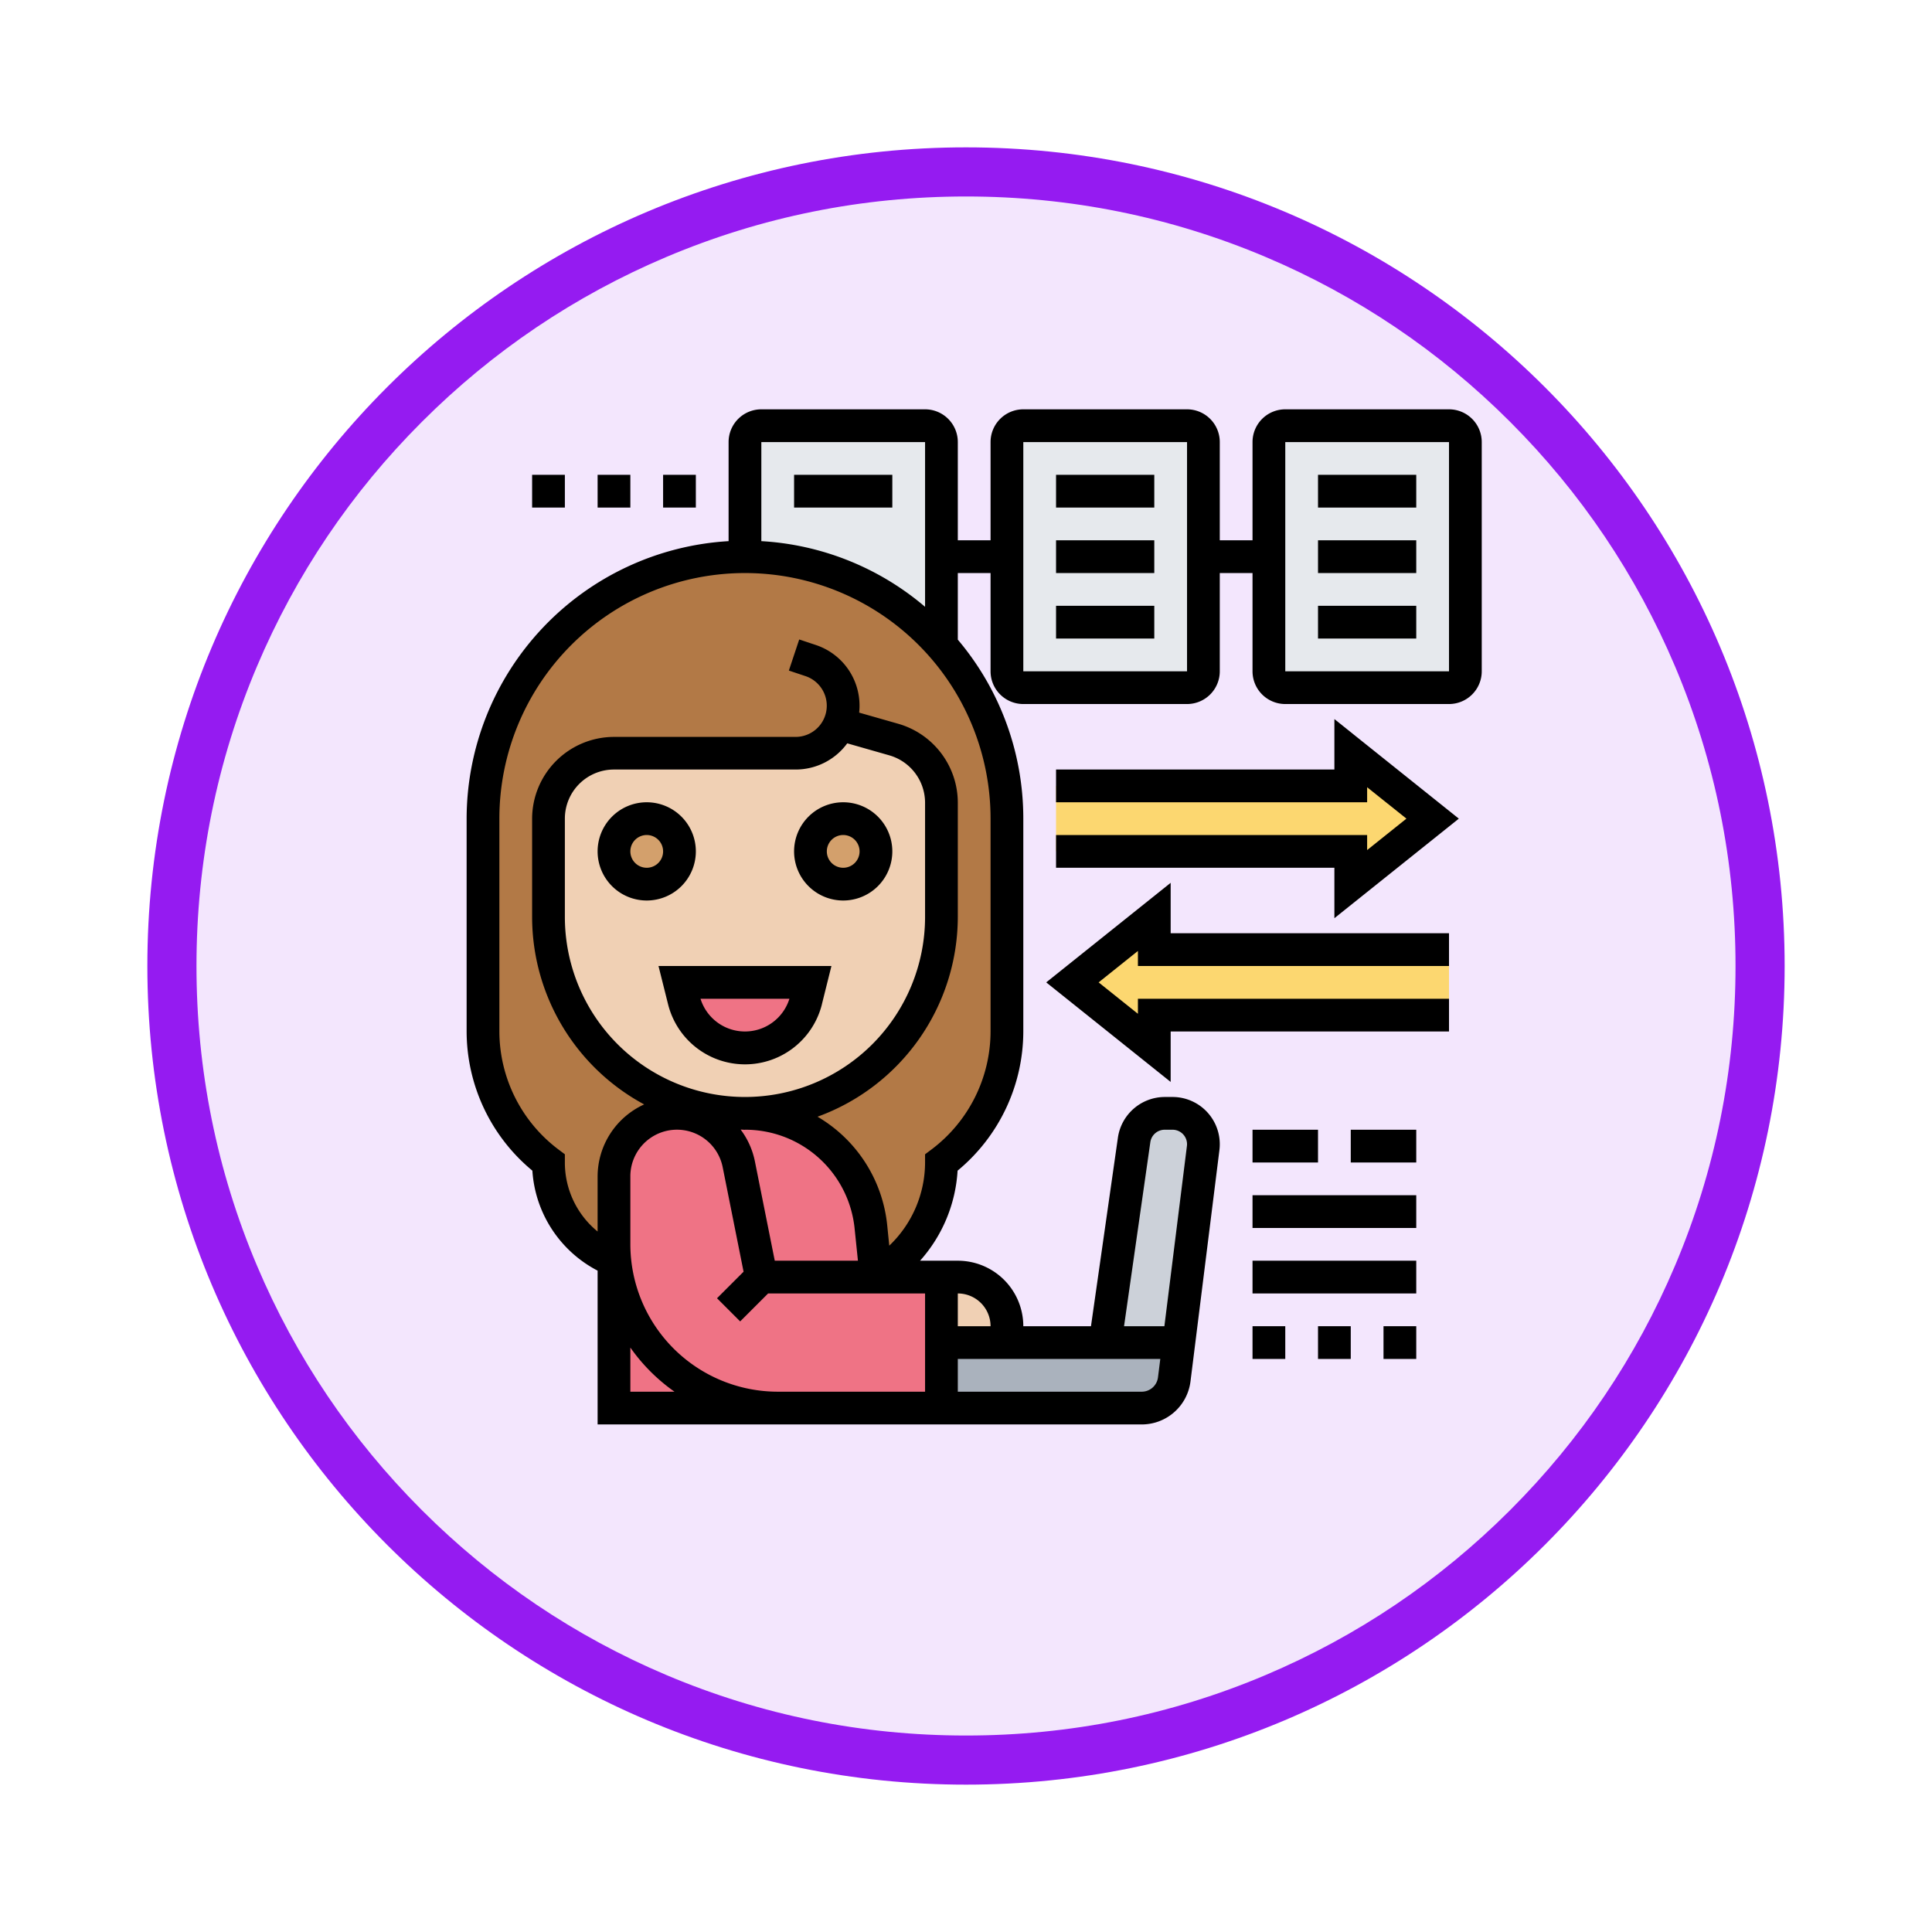 <svg xmlns="http://www.w3.org/2000/svg" xmlns:xlink="http://www.w3.org/1999/xlink" width="118" height="118" viewBox="0 0 118 118">
  <defs>
    <filter id="Trazado_982547" x="0" y="0" width="118" height="118" filterUnits="userSpaceOnUse">
      <feOffset dy="3" input="SourceAlpha"/>
      <feGaussianBlur stdDeviation="3" result="blur"/>
      <feFlood flood-opacity="0.161"/>
      <feComposite operator="in" in2="blur"/>
      <feComposite in="SourceGraphic"/>
    </filter>
  </defs>
  <g id="Grupo_1203057" data-name="Grupo 1203057" transform="translate(-1213.5 -6736)">
    <g id="Grupo_1202735" data-name="Grupo 1202735" transform="translate(1222.5 6742)">
      <g id="Grupo_1174813" data-name="Grupo 1174813">
        <g id="Grupo_1201680" data-name="Grupo 1201680">
          <g id="Grupo_1201330" data-name="Grupo 1201330">
            <g id="Grupo_1172010" data-name="Grupo 1172010">
              <g id="Grupo_1171046" data-name="Grupo 1171046">
                <g id="Grupo_1148525" data-name="Grupo 1148525">
                  <g transform="matrix(1, 0, 0, 1, -9, -6)" filter="url(#Trazado_982547)">
                    <g id="Trazado_982547-2" data-name="Trazado 982547" transform="translate(9 6)" fill="#f3e6fd">
                      <path d="M 50 98.5 C 43.452 98.5 37.1 97.218 31.122 94.689 C 25.347 92.247 20.16 88.749 15.705 84.295 C 11.251 79.84 7.753 74.653 5.311 68.878 C 2.782 62.9 1.5 56.548 1.5 50 C 1.5 43.452 2.782 37.1 5.311 31.122 C 7.753 25.347 11.251 20.16 15.705 15.705 C 20.16 11.251 25.347 7.753 31.122 5.311 C 37.1 2.782 43.452 1.5 50 1.5 C 56.548 1.5 62.9 2.782 68.878 5.311 C 74.653 7.753 79.84 11.251 84.295 15.705 C 88.749 20.16 92.247 25.347 94.689 31.122 C 97.218 37.1 98.5 43.452 98.5 50 C 98.5 56.548 97.218 62.9 94.689 68.878 C 92.247 74.653 88.749 79.84 84.295 84.295 C 79.84 88.749 74.653 92.247 68.878 94.689 C 62.9 97.218 56.548 98.5 50 98.5 Z" stroke="none"/>
                      <path d="M 50 3 C 43.654 3 37.499 4.242 31.706 6.692 C 26.11 9.059 21.083 12.449 16.766 16.766 C 12.449 21.083 9.059 26.11 6.692 31.706 C 4.242 37.499 3 43.654 3 50 C 3 56.346 4.242 62.501 6.692 68.294 C 9.059 73.89 12.449 78.917 16.766 83.234 C 21.083 87.551 26.11 90.941 31.706 93.308 C 37.499 95.758 43.654 97 50 97 C 56.346 97 62.501 95.758 68.294 93.308 C 73.89 90.941 78.917 87.551 83.234 83.234 C 87.551 78.917 90.941 73.89 93.308 68.294 C 95.758 62.501 97 56.346 97 50 C 97 43.654 95.758 37.499 93.308 31.706 C 90.941 26.11 87.551 21.083 83.234 16.766 C 78.917 12.449 73.89 9.059 68.294 6.692 C 62.501 4.242 56.346 3 50 3 M 50 0 C 77.614 0 100 22.386 100 50 C 100 77.614 77.614 100 50 100 C 22.386 100 0 77.614 0 50 C 0 22.386 22.386 0 50 0 Z" stroke="none" fill="#951bf1"/>
                    </g>
                  </g>
                </g>
              </g>
            </g>
          </g>
        </g>
      </g>
    </g>
    <g id="data-exchange_4728169" transform="translate(1242 6761)">
      <g id="Grupo_1202914" data-name="Grupo 1202914">
        <g id="Grupo_1202898" data-name="Grupo 1202898">
          <path id="Trazado_1043049" data-name="Trazado 1043049" d="M43.5,57l-.28,2.25A2.007,2.007,0,0,1,41.23,61H29V57H43.5Z" fill="#aab2bd"/>
        </g>
        <g id="Grupo_1202899" data-name="Grupo 1202899">
          <path id="Trazado_1043050" data-name="Trazado 1043050" d="M45,44.88a1.927,1.927,0,0,1-.01.24L43.5,57H39l1.77-12.38A1.883,1.883,0,0,1,42.63,43h.49A1.878,1.878,0,0,1,45,44.88Z" fill="#ccd1d9"/>
        </g>
        <g id="Grupo_1202900" data-name="Grupo 1202900">
          <path id="Trazado_1043051" data-name="Trazado 1043051" d="M60,33v4H42v2l-5-4,5-4v2Z" fill="#fcd770"/>
        </g>
        <g id="Grupo_1202901" data-name="Grupo 1202901">
          <path id="Trazado_1043052" data-name="Trazado 1043052" d="M59,25l-5,4V27H36V23H54V21Z" fill="#fcd770"/>
        </g>
        <g id="Grupo_1202902" data-name="Grupo 1202902">
          <path id="Trazado_1043053" data-name="Trazado 1043053" d="M49,16V2a1,1,0,0,1,1-1H60a1,1,0,0,1,1,1V16a1,1,0,0,1-1,1H50A1,1,0,0,1,49,16Z" fill="#e6e9ed"/>
        </g>
        <g id="Grupo_1202903" data-name="Grupo 1202903">
          <path id="Trazado_1043054" data-name="Trazado 1043054" d="M45,9v7a1,1,0,0,1-1,1H34a1,1,0,0,1-1-1V2a1,1,0,0,1,1-1H44a1,1,0,0,1,1,1Z" fill="#e6e9ed"/>
        </g>
        <g id="Grupo_1202904" data-name="Grupo 1202904">
          <path id="Trazado_1043055" data-name="Trazado 1043055" d="M17,9V2a1,1,0,0,1,1-1H28a1,1,0,0,1,1,1V14.41A15.957,15.957,0,0,0,17,9Z" fill="#e6e9ed"/>
        </g>
        <g id="Grupo_1202905" data-name="Grupo 1202905">
          <path id="Trazado_1043056" data-name="Trazado 1043056" d="M22.77,19.22A2.9,2.9,0,0,1,20.09,21H9a4,4,0,0,0-4,4v6a11.962,11.962,0,0,0,3.51,8.49c.13.12.26.25,5.48,3.13l-.14.51a3.708,3.708,0,0,0-1-.13A3.845,3.845,0,0,0,9,46.85V52l-.42-.21A6.5,6.5,0,0,1,5,46a9.993,9.993,0,0,1-4-8V25A16,16,0,0,1,29,14.41v.01A15.923,15.923,0,0,1,33,25V38a10.041,10.041,0,0,1-4,8,8.009,8.009,0,0,1-3.2,6.4L25,53l-.3-3.03A7.744,7.744,0,0,0,17,43,12,12,0,0,0,29,31V24.02a4,4,0,0,0-2.9-3.85Z" fill="#b27946"/>
        </g>
        <g id="Grupo_1202906" data-name="Grupo 1202906">
          <path id="Trazado_1043057" data-name="Trazado 1043057" d="M18,53H29v8H19A10,10,0,0,1,9,51V46.85A3.845,3.845,0,0,1,12.85,43a3.708,3.708,0,0,1,1,.13,3.872,3.872,0,0,1,1.44.74,3.831,3.831,0,0,1,1.33,2.22Z" fill="#ef7385"/>
        </g>
        <g id="Grupo_1202907" data-name="Grupo 1202907">
          <path id="Trazado_1043058" data-name="Trazado 1043058" d="M9,51A10,10,0,0,0,19,61H9V51Z" fill="#ef7385"/>
        </g>
        <g id="Grupo_1202908" data-name="Grupo 1202908">
          <path id="Trazado_1043059" data-name="Trazado 1043059" d="M13.99,42.62,17,43a7.744,7.744,0,0,1,7.7,6.97L25,53H18l-1.38-6.91a3.831,3.831,0,0,0-1.33-2.22,3.872,3.872,0,0,0-1.44-.74Z" fill="#ef7385"/>
        </g>
        <g id="Grupo_1202909" data-name="Grupo 1202909">
          <path id="Trazado_1043060" data-name="Trazado 1043060" d="M33,56v1H29V53h1A3,3,0,0,1,33,56Z" fill="#f0d0b4"/>
        </g>
        <g id="Grupo_1202910" data-name="Grupo 1202910">
          <path id="Trazado_1043061" data-name="Trazado 1043061" d="M29,24.02V31A12,12,0,0,1,17,43l-3.01-.38c-5.22-2.88-5.35-3.01-5.48-3.13A11.962,11.962,0,0,1,5,31V25a4,4,0,0,1,4-4H20.09a2.9,2.9,0,0,0,2.68-1.78l3.33.95A4,4,0,0,1,29,24.02Z" fill="#f0d0b4"/>
        </g>
        <g id="Grupo_1202911" data-name="Grupo 1202911">
          <circle id="Elipse_12589" data-name="Elipse 12589" cx="2" cy="2" r="2" transform="translate(21 25)" fill="#d3a06c"/>
        </g>
        <g id="Grupo_1202912" data-name="Grupo 1202912">
          <circle id="Elipse_12590" data-name="Elipse 12590" cx="2" cy="2" r="2" transform="translate(9 25)" fill="#d3a06c"/>
        </g>
        <g id="Grupo_1202913" data-name="Grupo 1202913">
          <path id="Trazado_1043062" data-name="Trazado 1043062" d="M21,35l-.27,1.09a3.846,3.846,0,0,1-7.46,0L13,35Z" fill="#ef7385"/>
        </g>
      </g>
      <g id="Grupo_1202915" data-name="Grupo 1202915">
        <path id="Trazado_1043063" data-name="Trazado 1043063" d="M21.7,36.332,22.281,34H11.719l.583,2.332a4.843,4.843,0,0,0,9.4,0ZM14.285,36h5.43a2.843,2.843,0,0,1-5.43,0Z"/>
        <path id="Trazado_1043064" data-name="Trazado 1043064" d="M14,27a3,3,0,1,0-3,3A3,3,0,0,0,14,27Zm-3,1a1,1,0,1,1,1-1A1,1,0,0,1,11,28Z"/>
        <path id="Trazado_1043065" data-name="Trazado 1043065" d="M23,30a3,3,0,1,0-3-3A3,3,0,0,0,23,30Zm0-4a1,1,0,1,1-1,1A1,1,0,0,1,23,26Z"/>
        <path id="Trazado_1043066" data-name="Trazado 1043066" d="M4,4H6V6H4Z"/>
        <path id="Trazado_1043067" data-name="Trazado 1043067" d="M8,4h2V6H8Z"/>
        <path id="Trazado_1043068" data-name="Trazado 1043068" d="M12,4h2V6H12Z"/>
        <path id="Trazado_1043069" data-name="Trazado 1043069" d="M36,4h6V6H36Z"/>
        <path id="Trazado_1043070" data-name="Trazado 1043070" d="M36,8h6v2H36Z"/>
        <path id="Trazado_1043071" data-name="Trazado 1043071" d="M36,12h6v2H36Z"/>
        <path id="Trazado_1043072" data-name="Trazado 1043072" d="M20,4h6V6H20Z"/>
        <path id="Trazado_1043073" data-name="Trazado 1043073" d="M52,4h6V6H52Z"/>
        <path id="Trazado_1043074" data-name="Trazado 1043074" d="M52,8h6v2H52Z"/>
        <path id="Trazado_1043075" data-name="Trazado 1043075" d="M52,12h6v2H52Z"/>
        <path id="Trazado_1043076" data-name="Trazado 1043076" d="M60,0H50a2,2,0,0,0-2,2V8H46V2a2,2,0,0,0-2-2H34a2,2,0,0,0-2,2V8H30V2a2,2,0,0,0-2-2H18a2,2,0,0,0-2,2V8.051A17.007,17.007,0,0,0,0,25V38a11.058,11.058,0,0,0,4.016,8.5A7.421,7.421,0,0,0,8,52.607V62H41.234a3,3,0,0,0,2.977-2.628l1.767-14.13A2.886,2.886,0,0,0,43.117,42h-.484a2.9,2.9,0,0,0-2.854,2.475L38.133,56H34a4,4,0,0,0-4-4H27.694a9.049,9.049,0,0,0,2.292-5.5A11.055,11.055,0,0,0,34,38V25a16.913,16.913,0,0,0-4-10.932V10h2v6a2,2,0,0,0,2,2H44a2,2,0,0,0,2-2V10h2v6a2,2,0,0,0,2,2H60a2,2,0,0,0,2-2V2A2,2,0,0,0,60,0ZM28,2V12.062A16.907,16.907,0,0,0,18,8.051V2ZM10,60V57.305A11.092,11.092,0,0,0,12.695,60Zm0-9V46.847a2.847,2.847,0,0,1,5.639-.559l1.276,6.383-1.622,1.622,1.414,1.414L18.414,54H28v6H19a9.01,9.01,0,0,1-9-9ZM6,31V25a3,3,0,0,1,3-3H20.094a3.9,3.9,0,0,0,3.153-1.6l2.577.736A3.015,3.015,0,0,1,28,24.017V31A11,11,0,0,1,6,31ZM17,44a6.712,6.712,0,0,1,6.7,6.064L23.9,52H18.82L17.6,45.9a4.808,4.808,0,0,0-.864-1.909c.089,0,.175.013.265.013Zm24.759.758A.886.886,0,0,1,42.633,44h.484a.884.884,0,0,1,.883.883.808.808,0,0,1-.007.109L42.617,56H40.153ZM42.367,58l-.141,1.124a1,1,0,0,1-.992.876H30V58ZM32,56H30V54A2,2,0,0,1,32,56Zm0-18a9.045,9.045,0,0,1-3.6,7.2l-.4.3V46a7.038,7.038,0,0,1-2.187,5.081l-.122-1.216a8.7,8.7,0,0,0-4.26-6.66A13.008,13.008,0,0,0,30,31V24.017a5.023,5.023,0,0,0-3.626-4.808l-2.4-.685a4.057,4.057,0,0,0,.023-.43,3.9,3.9,0,0,0-2.67-3.7l-1.013-.338-.633,1.9,1.013.338a1.906,1.906,0,0,1-.6,3.714H9a5.006,5.006,0,0,0-5,5v6a13.011,13.011,0,0,0,6.844,11.446A4.843,4.843,0,0,0,8,46.847v3.369A5.429,5.429,0,0,1,6,46v-.5l-.4-.3A9.045,9.045,0,0,1,2,38V25a15,15,0,0,1,30,0Zm2-22V2H44V16Zm16,0V2H60V16Z"/>
        <path id="Trazado_1043077" data-name="Trazado 1043077" d="M53,22H36v2H55v-.919L57.4,25,55,26.919V26H36v2H53v3.081L60.6,25,53,18.919Z"/>
        <path id="Trazado_1043078" data-name="Trazado 1043078" d="M43,28.919,35.4,35,43,41.081V38H60V36H41v.919L38.6,35,41,33.081V34H60V32H43Z"/>
        <path id="Trazado_1043079" data-name="Trazado 1043079" d="M48,56h2v2H48Z"/>
        <path id="Trazado_1043080" data-name="Trazado 1043080" d="M52,56h2v2H52Z"/>
        <path id="Trazado_1043081" data-name="Trazado 1043081" d="M56,56h2v2H56Z"/>
        <path id="Trazado_1043082" data-name="Trazado 1043082" d="M48,52H58v2H48Z"/>
        <path id="Trazado_1043083" data-name="Trazado 1043083" d="M48,48H58v2H48Z"/>
        <path id="Trazado_1043084" data-name="Trazado 1043084" d="M48,44h4v2H48Z"/>
        <path id="Trazado_1043085" data-name="Trazado 1043085" d="M54,44h4v2H54Z"/>
      </g>
    </g>
  </g>
</svg>
